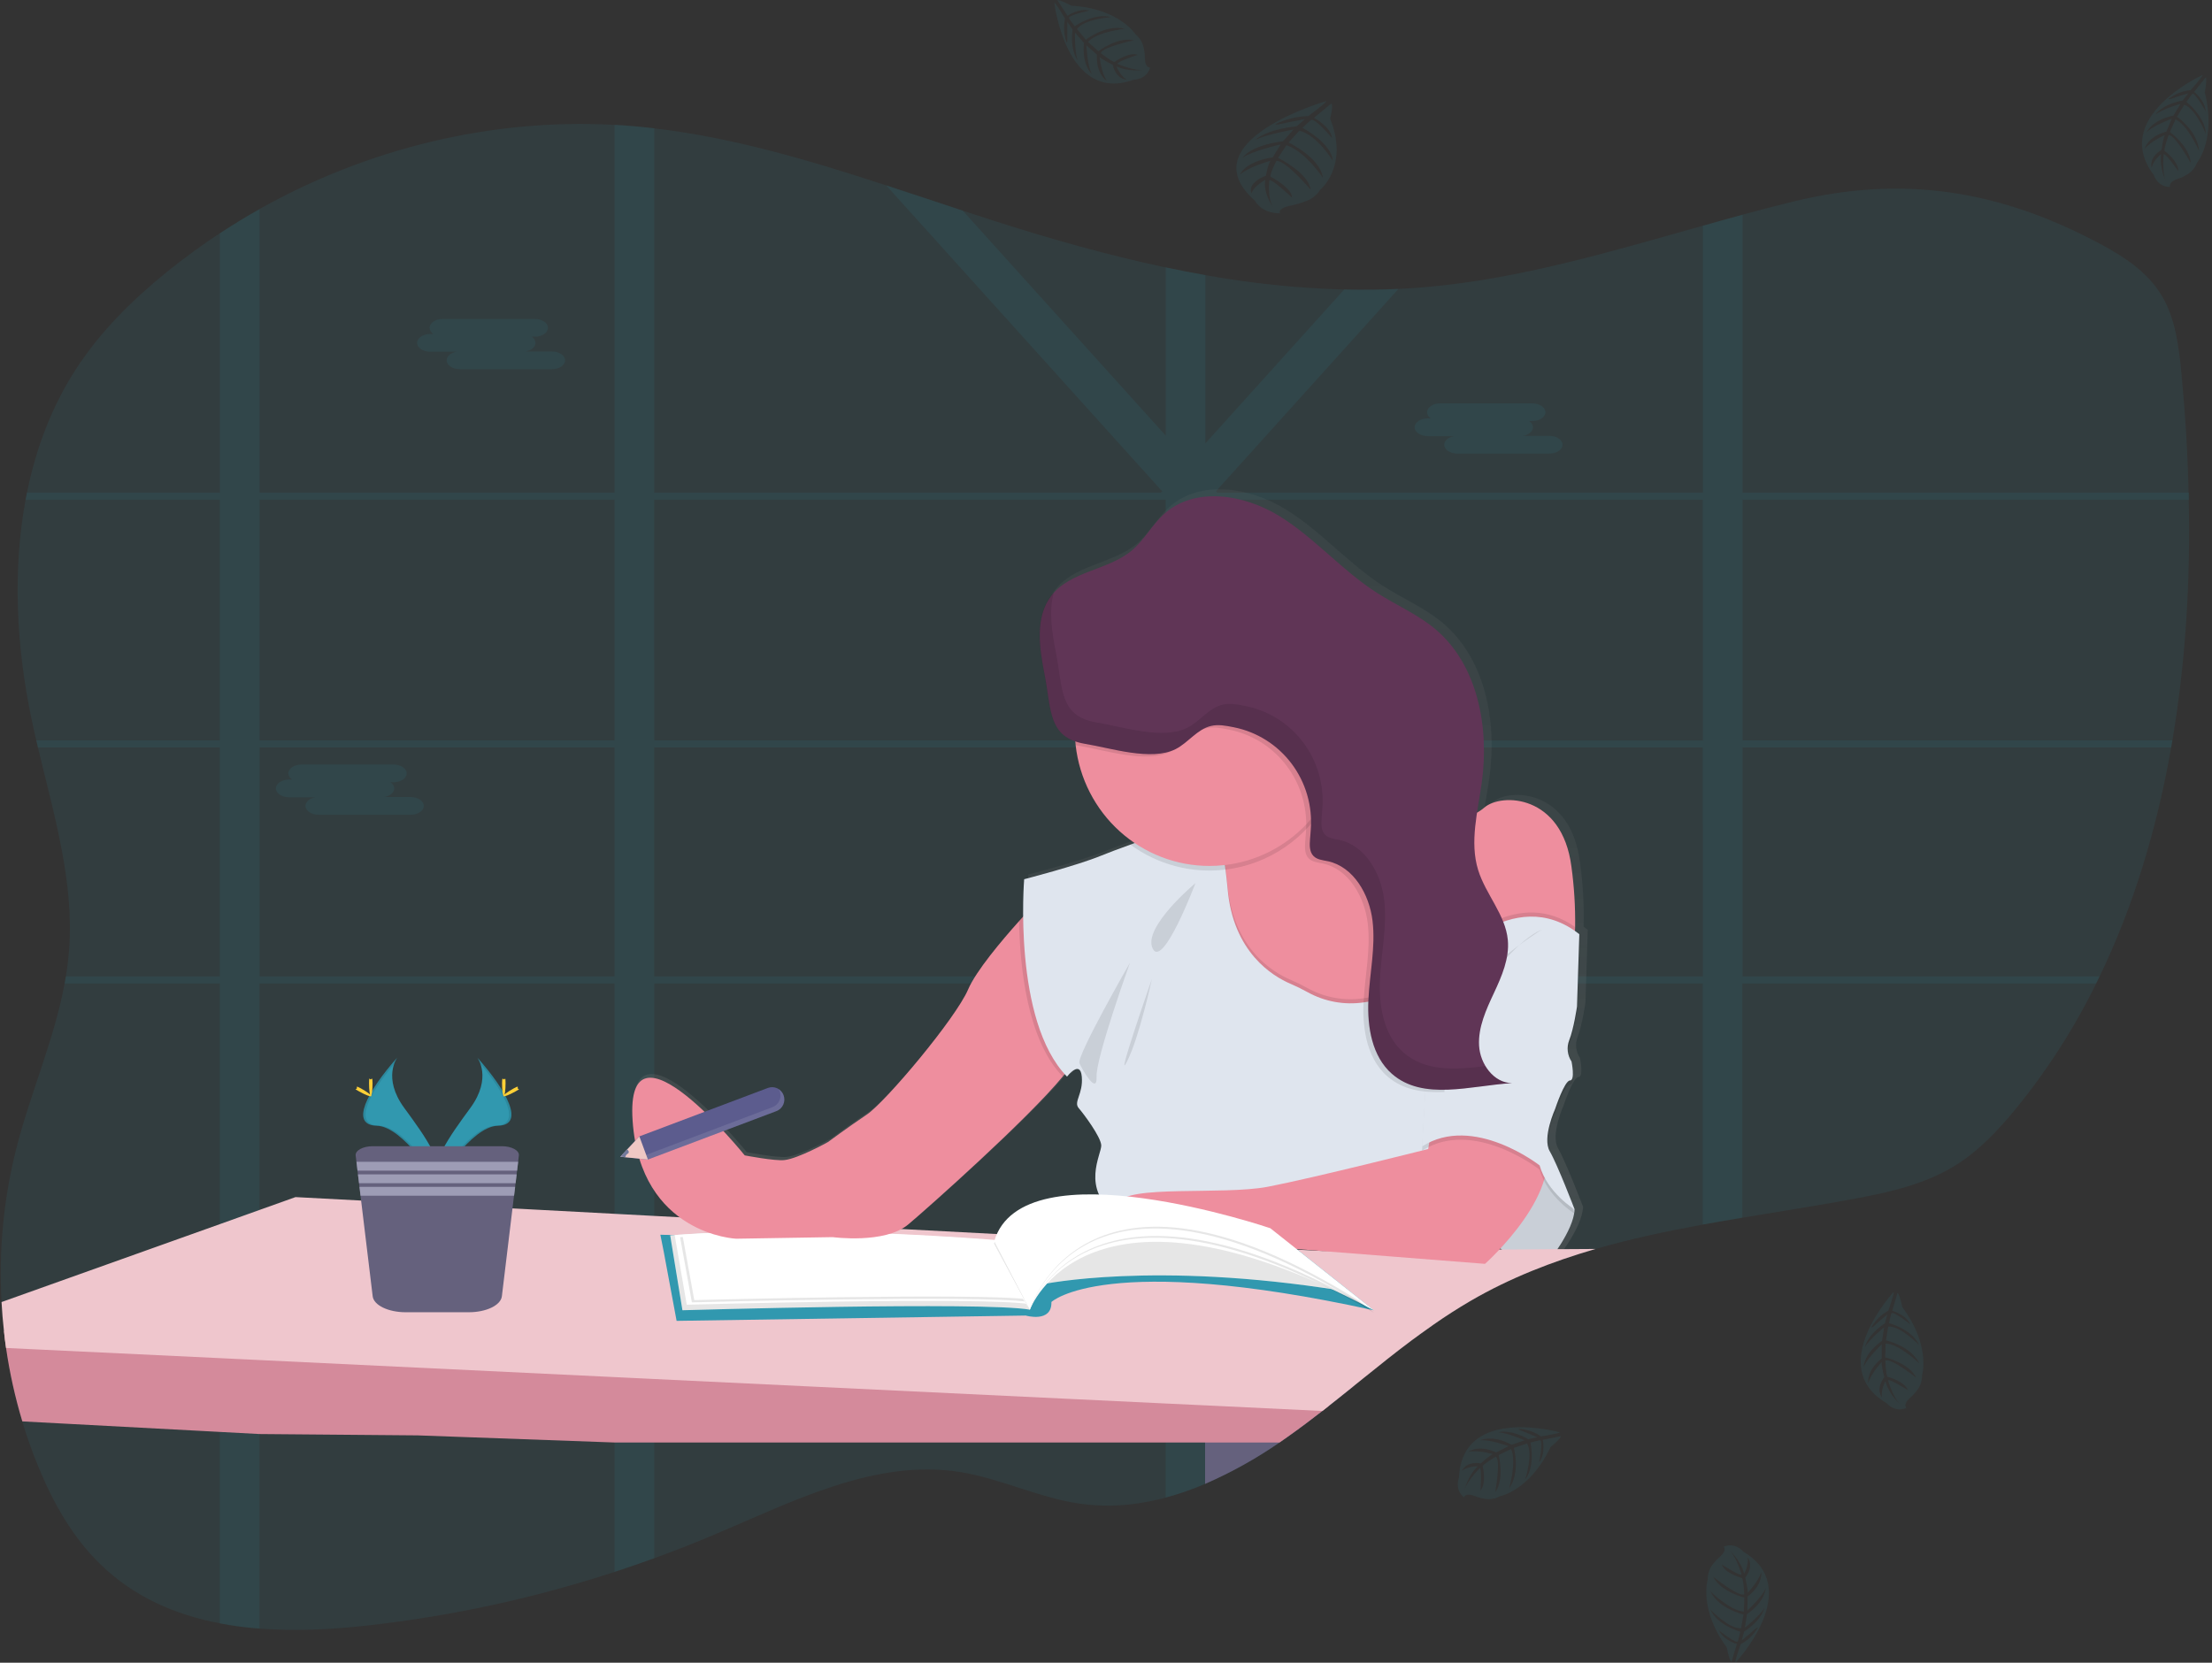 <svg width="532" height="400" viewBox="0 0 532 400" fill="none" xmlns="http://www.w3.org/2000/svg">
<rect x="0" y="0" width="532" height="400" fill="#333333" stroke="none"/>
<g clip-path="url(#clip0)">
<path opacity="0.1" d="M522.475 178.118C522.38 178.685 522.285 179.253 522.18 179.82C518.78 199.146 513.23 217.778 504.978 234.884C504.707 235.452 504.431 236.019 504.151 236.587C498.855 247.373 492.351 257.509 484.768 266.797C480.657 271.808 476.174 276.566 470.845 280.002C463.375 284.815 454.641 286.771 446.058 288.372C437.138 290.039 428.104 291.413 419.089 292.933C415.894 293.46 412.719 294.012 409.563 294.59C400.855 296.181 392.211 298.02 383.773 300.457C373.34 303.498 363.217 307.414 353.691 312.963C352.929 313.402 352.176 313.853 351.43 314.316C350.683 314.772 349.926 315.238 349.199 315.714C348.472 316.191 347.74 316.662 347.018 317.143L345.905 317.903C345.539 318.147 345.178 318.41 344.817 318.653C343.744 319.393 342.686 320.173 341.629 320.923L341.588 320.954C340.892 321.46 340.2 321.967 339.508 322.474C335.602 325.398 331.782 328.458 327.976 331.529L325.575 333.469C324.335 334.463 323.095 335.454 321.855 336.444C321.128 337.026 320.391 337.604 319.659 338.182C319.127 338.602 318.601 339.023 318.059 339.438C315.347 341.551 312.6 343.619 309.797 345.595C309.13 346.066 308.453 346.537 307.792 346.998C302.181 350.877 296.214 354.199 289.973 356.92L289.893 356.955C286.819 358.28 283.655 359.382 280.427 360.254C278.577 360.761 276.727 361.161 274.852 361.475C269.857 362.348 264.758 362.437 259.736 361.739C249.864 360.325 240.614 355.658 230.767 354.097C210.452 350.91 190.723 361.191 171.606 369.263C166.927 371.243 162.195 373.101 157.412 374.837C154.244 375.992 151.06 377.092 147.862 378.136C128.374 384.506 108.294 388.847 87.933 391.092C79.621 392.009 70.952 392.445 62.489 391.786C59.293 391.549 56.113 391.131 52.963 390.535C42.249 388.508 32.247 384.206 24.19 376.347C17.497 369.917 12.774 361.511 9.174 352.739C7.727 349.216 6.452 345.612 5.349 341.926C3.615 336.15 2.313 330.251 1.453 324.278C1.258 322.93 1.082 321.577 0.952 320.224C0.691 317.903 0.497 315.572 0.37 313.231C-0.332 300.79 0.871 288.313 3.935 276.242C7.349 262.87 13.045 250.065 15.552 236.567C15.657 235.999 15.752 235.432 15.848 234.864C16.182 232.837 16.436 230.773 16.61 228.672C17.873 212.164 12.985 196.005 9.124 179.82C8.989 179.253 8.853 178.685 8.723 178.118C8.305 176.324 7.909 174.529 7.535 172.732C3.96 155.615 2.982 137.298 6.156 120.216C6.256 119.649 6.372 119.076 6.487 118.514C8.628 107.934 12.408 97.871 18.199 88.907C24.14 79.705 31.941 72.049 40.259 65.32C44.32 62.043 48.52 58.977 52.858 56.123C55.977 54.076 59.152 52.139 62.384 50.311C88.5 35.617 118.296 28.436 147.756 30.043C149.317 30.124 150.875 30.232 152.429 30.367C154.06 30.509 155.686 30.678 157.307 30.874C176.274 33.088 194.729 38.576 213.074 44.58C219.221 46.607 225.352 48.634 231.484 50.661C234.211 51.559 236.937 52.446 239.661 53.321C253.023 57.582 266.604 61.428 280.312 64.327C283.49 65.002 286.666 65.619 289.838 66.176C300.865 68.173 312.025 69.335 323.223 69.652C327.569 69.76 331.914 69.715 336.259 69.515C338.455 69.414 340.653 69.265 342.852 69.069C365.569 67.103 387.473 60.511 409.468 54.319C412.647 53.422 415.83 52.53 418.994 51.669C423.175 50.534 427.362 49.434 431.563 48.421C457.724 42.072 481.038 45.72 505.359 58.814C510.874 61.788 516.389 65.376 519.798 70.929C523.207 76.483 524.035 83.359 524.666 89.976C525.559 99.391 526.17 108.937 526.366 118.524C526.366 119.092 526.366 119.659 526.401 120.227C526.842 139.639 525.674 159.197 522.475 178.118Z" fill="#3198AF"/>
<path opacity="0.1" d="M348.958 234.884H347.249V235.639V236.587H349.184L348.958 234.884ZM329.581 234.884C329.578 234.898 329.578 234.911 329.581 234.925L329.43 236.333V236.46V236.587H344.271V236.485L345.329 234.884H329.581ZM289.898 234.884V179.82H306.944C306.764 179.668 306.578 179.516 306.388 179.374L306.137 179.182C306.032 179.096 305.926 179.015 305.816 178.939C305.706 178.863 305.445 178.67 305.25 178.538C305.054 178.407 304.934 178.321 304.748 178.214L304.633 178.138H304.608H289.898V175.123L289.502 175.316L289.081 175.554H289.051L288.96 175.61L288.7 175.782C288.609 175.838 288.519 175.893 288.434 175.954C288.173 176.132 287.932 176.324 287.657 176.522L287.406 176.724C287.236 176.856 287.075 176.993 286.905 177.13C286.238 177.682 285.581 178.26 284.899 178.792C284.729 178.929 284.558 179.06 284.398 179.187C284.033 179.457 283.655 179.707 283.265 179.937C283.103 180.039 282.935 180.132 282.763 180.216L282.483 180.347L282.227 180.459C281.625 180.716 281 180.916 280.362 181.057V234.884H254.792C254.792 234.945 254.827 235.001 254.842 235.062C254.983 235.568 255.123 236.075 255.259 236.582H280.367V295.608H280.758L281.204 295.639L282.016 295.699L283.33 295.831L283.922 295.902L284.573 295.983H284.669C285.045 296.034 285.426 296.095 285.812 296.155L286.057 296.196L286.609 296.287L287.401 296.429L289.301 296.328L289.562 296.383C289.667 296.383 289.772 296.424 289.883 296.449V236.587H329.395V236.46V236.333L329.546 234.925C329.543 234.911 329.543 234.898 329.546 234.884H289.898ZM348.958 234.884H347.249V235.639V236.587H349.184L348.958 234.884ZM328.513 234.884L328.342 236.587H344.852L345.975 234.884H328.513ZM289.908 234.884V179.82H306.954C306.774 179.668 306.588 179.516 306.398 179.374L306.147 179.182C306.042 179.096 305.936 179.015 305.826 178.939C305.716 178.863 305.455 178.67 305.26 178.538C305.064 178.407 304.944 178.321 304.758 178.214L304.643 178.138H304.608H289.898V175.123L289.502 175.316L289.081 175.554H289.051L288.96 175.61L288.7 175.782C288.609 175.838 288.519 175.893 288.434 175.954C288.173 176.132 287.932 176.324 287.657 176.522L287.406 176.724C287.236 176.856 287.075 176.993 286.905 177.13C286.238 177.682 285.581 178.26 284.899 178.792C284.729 178.929 284.558 179.06 284.398 179.187C284.033 179.457 283.655 179.707 283.265 179.937C283.103 180.039 282.935 180.132 282.763 180.216L282.483 180.347L282.227 180.459C281.625 180.716 281 180.916 280.362 181.057V234.884H254.792C254.792 234.945 254.827 235.001 254.842 235.062C254.983 235.568 255.128 236.075 255.264 236.582H280.367V295.603L280.758 295.628L281.204 295.659L282.016 295.72L283.33 295.851L283.922 295.922L284.573 296.003H284.669C285.045 296.054 285.426 296.115 285.812 296.176L286.057 296.216L286.609 296.307L287.401 296.449L289.301 296.348L289.562 296.404C289.667 296.404 289.772 296.444 289.883 296.47V236.587H328.342L328.523 234.884H289.908ZM419.089 120.216H526.496C526.496 119.649 526.496 119.081 526.461 118.514H419.089V51.659C415.901 52.52 412.717 53.412 409.563 54.309V118.514H292.746L292.45 118.19L292.896 117.683L336.344 69.49C331.999 69.693 327.654 69.738 323.309 69.627L289.898 106.667V66.166C286.709 65.609 283.534 64.992 280.372 64.316V104.802L231.524 50.651C225.392 48.624 219.261 46.561 213.114 44.57L279.51 118.19L279.214 118.514H157.347V30.854C155.723 30.668 154.097 30.499 152.469 30.347C150.915 30.208 149.357 30.1 147.796 30.023V118.514H62.424V50.311C59.185 52.135 56.01 54.072 52.898 56.123V118.514H6.467C6.352 119.076 6.236 119.649 6.136 120.216H52.858V178.118H8.723C8.853 178.685 8.989 179.253 9.124 179.82H52.878V234.884H15.832C15.737 235.452 15.642 236.019 15.537 236.587H52.878V390.55C56.028 391.146 59.208 391.564 62.404 391.801V236.587H147.796V378.151C150.998 377.1 154.182 376.001 157.347 374.852V236.587H280.352V360.274C283.58 359.402 286.743 358.3 289.818 356.975L289.898 356.94V236.587H409.533V294.59C412.705 294.012 415.88 293.46 419.059 292.933V236.587H504.126C504.406 236.019 504.682 235.452 504.953 234.884H419.089V179.82H522.185C522.29 179.253 522.385 178.685 522.48 178.118H419.089V120.216ZM62.429 120.216H147.796V178.118H62.424L62.429 120.216ZM62.429 234.884V179.82H147.796V234.884H62.429ZM157.352 120.216H280.352V178.118H157.347L157.352 120.216ZM157.352 234.884V179.82H280.352V234.884H157.352ZM409.538 234.884H289.898V179.82H409.533L409.538 234.884ZM409.538 178.133H289.898V121.767L291.577 120.216H409.533L409.538 178.133ZM329.586 234.884C329.583 234.898 329.583 234.911 329.586 234.925L329.435 236.333V236.46V236.587H344.276V236.485L345.334 234.884H329.586ZM348.964 234.884H347.254V235.639V236.587H349.189L348.964 234.884ZM289.903 234.884V179.82H306.949C306.769 179.668 306.583 179.516 306.393 179.374L306.142 179.182C306.037 179.096 305.931 179.015 305.821 178.939C305.711 178.863 305.45 178.67 305.255 178.538C305.059 178.407 304.939 178.321 304.753 178.214L304.638 178.138H304.613H289.898V175.123L289.502 175.316L289.081 175.554H289.051L288.96 175.61L288.7 175.782C288.609 175.838 288.519 175.893 288.434 175.954C288.173 176.132 287.932 176.324 287.657 176.522L287.406 176.724C287.236 176.856 287.075 176.993 286.905 177.13C286.238 177.682 285.581 178.26 284.899 178.792C284.729 178.929 284.558 179.06 284.398 179.187C284.033 179.457 283.655 179.707 283.265 179.937C283.103 180.039 282.935 180.132 282.763 180.216L282.483 180.347L282.227 180.459C281.625 180.716 281 180.916 280.362 181.057V234.884H254.792C254.792 234.945 254.827 235.001 254.842 235.062C254.983 235.568 255.123 236.075 255.259 236.582H280.367V295.608H280.758L281.204 295.639L282.016 295.699L283.33 295.831L283.922 295.902L284.573 295.983H284.669C285.045 296.034 285.426 296.095 285.812 296.155L286.057 296.196L286.609 296.287L287.401 296.429L289.301 296.328L289.562 296.383C289.667 296.383 289.772 296.424 289.883 296.449V236.587H329.395V236.46V236.333L329.546 234.925C329.543 234.911 329.543 234.898 329.546 234.884H289.903Z" fill="#3198AF"/>
<path opacity="0.1" d="M103.471 80.349H104.233C103.972 80.196 103.753 79.981 103.594 79.722C103.436 79.463 103.344 79.168 103.325 78.864C103.325 77.688 104.749 76.731 106.489 76.731H128.624C130.364 76.731 131.788 77.688 131.788 78.864C131.788 80.034 130.364 80.997 128.624 80.997H127.887C128.147 81.151 128.365 81.366 128.522 81.625C128.68 81.884 128.771 82.178 128.79 82.482C128.79 83.495 127.757 84.326 126.373 84.554H132.745C134.48 84.554 135.904 85.512 135.904 86.688C135.904 87.863 134.48 88.816 132.745 88.816H110.585C108.85 88.816 107.426 87.858 107.426 86.688C107.426 85.674 108.459 84.843 109.843 84.615H103.471C101.736 84.615 100.312 83.657 100.312 82.482C100.312 81.306 101.726 80.349 103.471 80.349Z" fill="#3198AF"/>
<path opacity="0.1" d="M343.383 100.652H344.125C343.864 100.499 343.645 100.283 343.486 100.023C343.328 99.763 343.236 99.467 343.218 99.163C343.218 97.992 344.642 97.034 346.382 97.034H368.517C370.257 97.034 371.68 97.992 371.68 99.163C371.68 100.338 370.257 101.296 368.517 101.296H367.78C368.04 101.45 368.258 101.667 368.415 101.927C368.573 102.187 368.664 102.482 368.682 102.786C368.682 103.799 367.649 104.625 366.266 104.853H372.638C374.373 104.853 375.797 105.816 375.797 106.986C375.797 108.157 374.373 109.12 372.638 109.12H350.508C348.773 109.12 347.349 108.162 347.349 106.986C347.349 105.973 348.382 105.142 349.766 104.919H343.383C341.649 104.919 340.225 103.956 340.225 102.786C340.225 101.615 341.659 100.652 343.383 100.652Z" fill="#3198AF"/>
<path opacity="0.1" d="M69.513 187.538H70.255C69.996 187.383 69.777 187.167 69.62 186.907C69.462 186.647 69.371 186.352 69.353 186.048C69.353 184.877 70.772 183.915 72.512 183.915H94.647C96.387 183.915 97.81 184.877 97.81 186.048C97.81 187.223 96.387 188.181 94.647 188.181H93.91C94.17 188.335 94.388 188.552 94.545 188.812C94.703 189.072 94.794 189.367 94.812 189.671C94.812 190.684 93.779 191.51 92.396 191.738H98.768C100.508 191.738 101.927 192.696 101.927 193.871C101.927 195.047 100.508 196.005 98.768 196.005H76.628C74.893 196.005 73.469 195.042 73.469 193.871C73.469 192.858 74.507 192.027 75.886 191.799H69.513C67.779 191.799 66.355 190.841 66.355 189.671C66.355 188.5 67.779 187.538 69.513 187.538Z" fill="#3198AF"/>
<path d="M325.515 333.49C324.275 334.483 323.035 335.474 321.795 336.464C321.068 337.047 320.331 337.624 319.599 338.202C319.067 338.623 318.541 339.043 317.999 339.459C315.287 341.572 312.539 343.639 309.737 345.615C309.07 346.086 308.393 346.558 307.731 347.019C302.121 350.897 296.154 354.219 289.913 356.94L289.833 356.975V333.49H325.515Z" fill="#65617D"/>
<path d="M381.307 241.188L381.868 223.681C381.532 223.417 381.191 223.174 380.865 222.931C381.004 217.711 380.709 212.489 379.983 207.319C377.717 189.813 363.002 189.433 358.85 193.045C358.3 193.525 357.7 193.943 357.061 194.292C357.437 191.794 357.903 189.291 358.239 186.818C360.054 173.481 357.236 158.478 346.998 149.859C342.712 146.256 337.472 144.042 332.764 141.027C324.332 135.651 317.668 127.711 309.14 122.476C300.612 117.242 288.634 115.281 281.194 122.01C278.311 124.615 276.451 128.227 273.493 130.741C267.978 135.423 259.38 135.732 254.567 140.961C254.326 141.224 254.096 141.493 253.875 141.777C249.864 146.976 250.962 154.348 252.24 160.799C253.78 168.561 253.143 174.784 259.731 177.013C259.756 177.322 259.776 177.631 259.811 177.935C260.347 182.697 261.906 187.284 264.38 191.373C266.853 195.462 270.181 198.956 274.13 201.609L273.062 201.994C270.214 203.007 267.652 203.99 266.013 204.664C259.997 207.142 247.332 210.37 247.332 210.37C247.332 210.37 247.031 214.018 247.086 219.399C242.865 224.036 235.821 232.183 233.75 237.012C230.742 244.056 213.746 264.228 209.218 267.273C204.691 270.318 199.783 273.931 199.783 273.931C199.783 273.931 192.613 277.929 189.219 278.309C186.868 278.573 179.593 277.164 179.593 277.164C179.593 277.164 150.539 241.188 152.424 268.793C154.309 296.399 177.517 297.336 177.517 297.336L200.916 296.956C200.916 296.956 213.56 298.669 219.221 293.916C224.054 289.862 249.102 267.623 257.149 257.534C257.334 257.742 257.52 257.944 257.715 258.142C257.715 258.142 260.919 253.957 261.3 258.142C261.681 262.327 259.219 264.223 260.543 265.743C261.867 267.263 265.827 272.593 266.013 274.686C266.198 276.779 260.734 285.327 269.974 291.813C270.119 291.914 270.275 292.01 270.445 292.107C272.094 295.902 277.339 299.616 277.339 299.616L305.641 299.236L359.041 303.421C359.041 303.421 360.63 302.008 362.781 299.697C365.654 302.362 369.64 304.648 374.132 303.244C374.132 303.244 380.549 295.446 380.74 290.308C380.74 290.308 376.589 279.459 374.724 276.226C372.859 272.994 376.047 265.95 376.047 265.95C376.047 265.95 378.308 259.1 379.632 259.1C380.956 259.1 380.008 254.539 380.008 254.539C379.508 253.794 379.195 252.936 379.096 252.041C378.997 251.146 379.116 250.24 379.441 249.401C380.549 246.518 381.307 241.188 381.307 241.188Z" fill="url(#paint0_linear)"/>
<path d="M349.294 237.246L347.289 239.617L339.187 249.153L328.603 249.802L311.662 250.856C311.662 250.856 288.82 223.038 293.112 216.982C294.671 214.798 294.926 211.915 294.616 209.194C294.576 208.819 294.52 208.444 294.455 208.074C293.942 205.195 293.044 202.4 291.788 199.764L292.349 199.506L292.71 199.339L312.685 190.127L317.628 187.847C317.874 189.224 318.331 190.554 318.982 191.789C319.077 191.981 319.182 192.174 319.293 192.356C326.106 203.757 347.956 196.547 347.956 196.547L349.294 237.246Z" fill="#EE8E9E"/>
<path d="M378.83 223.012C378.679 229.914 377.566 232.893 377.566 232.893L349.294 237.246L348.236 229.827L344.05 200.535L347.981 196.562C349.551 196.904 351.178 196.878 352.737 196.484C354.295 196.09 355.744 195.341 356.97 194.292C361.086 190.694 375.691 191.074 377.937 208.48C378.597 213.294 378.895 218.152 378.83 223.012Z" fill="#EE8E9E"/>
<path d="M372.137 303.847C372.137 303.847 378.499 296.09 378.689 290.982L372.322 280.194L366.707 274.114L356.218 294.574C356.218 294.574 363.147 306.685 372.137 303.847Z" fill="#DFE5EE"/>
<path opacity="0.1" d="M372.137 303.847C372.137 303.847 378.499 296.09 378.689 290.982L372.322 280.194L366.707 274.114L356.218 294.574C356.218 294.574 363.147 306.685 372.137 303.847Z" fill="black"/>
<path d="M319.599 338.202C319.067 338.623 318.541 339.043 317.999 339.459C315.287 341.572 312.539 343.639 309.737 345.615C309.07 346.086 308.393 346.558 307.731 347.019H280.352H157.347H147.796L100.478 345.306L62.424 344.982L52.898 344.475L5.369 341.941C3.628 336.161 2.319 330.256 1.453 324.278C1.258 322.93 1.082 321.577 0.952 320.224L52.878 323.132L62.404 323.675L147.776 328.488L157.327 329.026L280.332 335.967L289.798 336.505H289.878L319.599 338.202Z" fill="#D48A9B"/>
<path d="M383.743 300.457C373.31 303.498 363.187 307.414 353.661 312.963C352.904 313.404 352.157 313.855 351.4 314.316C350.643 314.777 349.896 315.238 349.169 315.714C348.442 316.191 347.71 316.662 346.988 317.143L345.875 317.903L344.787 318.653C343.714 319.398 342.656 320.173 341.598 320.923L341.558 320.954C340.862 321.46 340.17 321.967 339.478 322.474C335.572 325.397 331.752 328.458 327.946 331.529C327.144 332.177 326.34 332.824 325.535 333.469L321.825 336.444C321.098 337.026 320.361 337.604 319.629 338.182C319.097 338.602 318.571 339.023 318.029 339.438L289.953 338.085H289.873L280.407 337.64L157.347 331.747L147.796 331.285L62.424 327.186L52.898 326.725L1.453 324.278C1.258 322.93 1.082 321.577 0.952 320.224C0.691 317.903 0.497 315.572 0.37 313.231L52.893 294.483L62.419 291.073L71.073 287.982L86.841 288.813L123.285 290.703L147.811 292.005L157.362 292.512L163.464 292.836L164.923 292.918L216.273 295.628L216.814 295.664L239.726 296.87H239.987H240.138L242.429 296.986L250.24 297.402L260.007 297.909L263.225 298.081L263.832 298.116L268.384 298.354L269.683 298.42L274.03 298.653L275.759 298.75H275.815H276.176L280.242 298.968L286.539 299.302H286.569L288.524 299.403H288.735L289.903 299.469L292.771 299.621L295.277 299.753H295.303L298.115 299.9H298.16L300.291 300.016L301.926 300.103L307.726 300.412L308.769 300.467H309.13L309.632 300.498L311.331 300.589L312.093 300.63L318.009 300.939H318.551L327.285 300.863H327.345L360.55 300.589H361.187H361.859H363.834L374.523 300.503H376.117L383.743 300.457Z" fill="#EFC6CD"/>
<path d="M159.639 301.152L162.727 317.756L246.695 316.479C246.695 316.479 253.012 318.324 252.872 313.216C252.872 313.216 265.652 301.01 330.383 315.203L305.53 295.476L237.596 299.165L158.821 297.037L159.639 301.152Z" fill="#3198AF"/>
<path d="M161.183 297.179L164.131 315.202C164.131 315.202 236.327 313.074 247.678 315.061L239.1 298.598C239.1 298.598 195.446 294.483 161.183 297.179Z" fill="white"/>
<path opacity="0.1" d="M161.183 297.179L164.131 315.202C164.131 315.202 236.327 313.074 247.678 315.061L239.1 298.598C239.1 298.598 195.446 294.483 161.183 297.179Z" fill="black"/>
<path d="M162.261 297.113L165.169 313.875C165.169 313.875 236.448 311.899 247.678 313.743L239.22 298.436C239.22 298.436 196.093 294.605 162.261 297.113Z" fill="white"/>
<path opacity="0.1" d="M163.569 297.63L166.402 313.307C166.402 313.307 236.117 311.458 247.121 313.186L238.849 298.861C238.849 298.861 196.664 295.264 163.569 297.63Z" fill="black"/>
<path d="M164.131 297.057L166.978 312.765C166.978 312.765 236.693 310.916 247.698 312.644L239.405 298.304C239.405 298.304 197.226 294.711 164.131 297.057Z" fill="white"/>
<path d="M114.807 254.428C114.807 254.428 118.456 259.247 113.127 266.528C107.797 273.81 103.395 279.951 105.175 284.491C105.175 284.491 113.197 270.972 119.765 270.81C126.333 270.648 122.011 262.556 114.807 254.428Z" fill="#3198AF"/>
<path opacity="0.1" d="M114.807 254.428C115.127 254.895 115.379 255.407 115.554 255.948C121.941 263.549 125.345 270.643 119.204 270.795C113.483 270.957 106.624 281.294 104.98 283.908C105.037 284.104 105.102 284.302 105.175 284.501C105.175 284.501 113.197 270.982 119.765 270.82C126.333 270.658 122.011 262.556 114.807 254.428Z" fill="black"/>
<path d="M121.59 260.574C121.59 262.267 121.4 263.645 121.169 263.645C120.938 263.645 120.748 262.267 120.748 260.574C120.748 258.882 120.983 259.672 121.214 259.672C121.445 259.672 121.59 258.877 121.59 260.574Z" fill="#FFD037"/>
<path d="M123.916 262.596C122.442 263.412 121.159 263.903 121.049 263.696C120.938 263.488 122.051 262.682 123.515 261.851C124.979 261.02 124.408 261.628 124.518 261.851C124.628 262.074 125.39 261.785 123.916 262.596Z" fill="#FFD037"/>
<path d="M95.539 254.428C95.539 254.428 91.889 259.247 97.224 266.528C102.558 273.81 106.95 279.951 105.175 284.491C105.175 284.491 97.129 270.972 90.581 270.81C84.033 270.648 88.335 262.556 95.539 254.428Z" fill="#3198AF"/>
<path opacity="0.1" d="M95.539 254.428C95.221 254.897 94.97 255.409 94.792 255.948C88.405 263.549 85.001 270.643 91.142 270.795C96.863 270.957 103.726 281.294 105.371 283.908C105.317 284.104 105.252 284.302 105.175 284.501C105.175 284.501 97.129 270.982 90.581 270.82C84.033 270.658 88.335 262.556 95.539 254.428Z" fill="black"/>
<path d="M88.756 260.574C88.756 262.267 88.946 263.645 89.177 263.645C89.407 263.645 89.598 262.267 89.598 260.574C89.598 258.882 89.362 259.672 89.132 259.672C88.901 259.672 88.756 258.877 88.756 260.574Z" fill="#FFD037"/>
<path d="M86.43 262.596C87.903 263.412 89.192 263.903 89.302 263.696C89.413 263.488 88.3 262.682 86.836 261.851C85.372 261.02 85.943 261.628 85.833 261.851C85.723 262.074 84.956 261.785 86.43 262.596Z" fill="#FFD037"/>
<path d="M124.789 277.99L124.608 279.51L124.353 281.633L124.247 282.52L123.992 284.648L123.881 285.535L123.621 287.663L120.703 311.843C120.442 314.002 116.952 315.684 112.741 315.684H97.59C93.378 315.684 89.894 314.002 89.633 311.843L86.71 287.663L86.454 285.535L86.349 284.648L86.088 282.52L85.983 281.633L85.728 279.51L85.542 277.99C85.397 276.769 87.282 275.74 89.668 275.74H120.683C123.064 275.74 124.954 276.769 124.789 277.99Z" fill="#65617D"/>
<path d="M124.623 279.495L124.368 281.623H85.983L85.728 279.495H124.623Z" fill="#9D9CB5"/>
<path d="M124.262 282.51L124.007 284.638H86.349L86.088 282.51H124.262Z" fill="#9D9CB5"/>
<path d="M123.896 285.525L123.641 287.648H86.71L86.454 285.525H123.896Z" fill="#9D9CB5"/>
<path d="M171.06 276.034C171.06 276.034 161.323 266.574 161.699 278.872C162.075 291.169 171.06 276.034 171.06 276.034Z" fill="#EE8E9E"/>
<path d="M258.492 254.463C258.277 255.416 257.229 256.997 255.595 258.978C247.152 269.254 223.131 290.612 218.423 294.574C212.808 299.307 200.264 297.615 200.264 297.615L177.051 297.995C177.051 297.995 154.023 297.047 152.148 269.619C150.273 242.191 179.107 277.944 179.107 277.944C179.107 277.944 186.326 279.343 188.658 279.079C192.027 278.704 199.141 274.732 199.141 274.732C199.141 274.732 204.009 271.134 208.501 268.109C212.994 265.084 229.845 245.024 232.843 238.021C234.743 233.577 240.865 226.311 245.091 221.598C247.518 218.888 249.318 217.038 249.318 217.038C249.318 217.038 259.801 248.596 258.492 254.463Z" fill="#EE8E9E"/>
<path opacity="0.1" d="M258.493 254.463C258.277 255.416 257.229 256.997 255.595 258.978C247.071 250.207 245.292 232.705 245.091 221.578C247.518 218.867 249.318 217.018 249.318 217.018C249.318 217.018 259.801 248.596 258.493 254.463Z" fill="black"/>
<path opacity="0.1" d="M347.284 239.617L339.187 249.153L328.603 249.802L311.662 250.856C311.662 250.856 288.82 223.037 293.112 216.982C294.671 214.798 294.926 211.915 294.616 209.194C294.576 208.819 294.52 208.444 294.455 208.074C293.942 205.195 293.044 202.4 291.788 199.764L292.349 199.506L292.71 199.339C293.602 201.849 294.217 204.45 294.545 207.096C294.601 207.456 294.651 207.831 294.701 208.216C294.876 209.584 295.037 211.104 295.202 212.777C296.506 228.089 306.037 233.851 310.338 235.685C311.722 236.274 313.074 236.936 314.389 237.666C318.528 239.973 323.301 240.845 327.976 240.149C338.595 238.74 347.254 230.942 347.254 230.942L347.299 238.619L347.284 239.617Z" fill="black"/>
<path d="M347.61 299.12C347.61 299.12 277.965 298.927 268.785 292.497C259.605 286.067 265.045 277.549 264.855 275.467C264.664 273.384 260.739 268.089 259.43 266.569C258.121 265.049 260.553 263.164 260.177 259.004C259.801 254.844 256.622 259.004 256.622 259.004C243.512 245.566 246.319 211.51 246.319 211.51C246.319 211.51 258.853 208.297 264.87 205.83C266.499 205.161 269.036 204.208 271.889 203.18L272.947 202.795C280.302 200.134 289.046 197.13 289.046 197.13C289.046 197.13 290.725 195.929 292.415 199.521C293.187 201.173 293.964 203.833 294.586 208.085C294.641 208.444 294.691 208.819 294.741 209.204C294.917 210.573 295.077 212.093 295.242 213.765C296.546 229.077 306.077 234.839 310.379 236.673C311.762 237.263 313.114 237.924 314.43 238.654C318.568 240.961 323.341 241.833 328.017 241.137C338.635 239.728 347.294 231.93 347.294 231.93L347.339 239.607L347.47 262.672L347.61 299.12Z" fill="#DFE5EE"/>
<path d="M344.612 269.224L343.489 276.414C343.489 276.414 315.778 283.412 304.924 285.494C294.069 287.577 270.661 284.927 268.976 289.467C267.291 294.007 276.09 300.255 276.09 300.255L304.167 299.875L357.151 304.04C357.151 304.04 377.371 286.062 370.818 273.571C364.265 261.081 344.612 269.224 344.612 269.224Z" fill="#EE8E9E"/>
<path opacity="0.1" d="M287.511 212.457C287.511 212.457 274.777 223.053 277.213 228.165C279.65 233.278 287.511 212.457 287.511 212.457Z" fill="black"/>
<path opacity="0.1" d="M271.784 231.565C271.784 231.565 258.863 254.083 259.615 255.786C260.368 257.489 263.922 263.544 263.732 259.004C263.541 254.463 271.784 231.565 271.784 231.565Z" fill="black"/>
<path opacity="0.1" d="M277.028 235.543C277.028 235.543 274.02 249.543 271.036 255.411C268.053 261.279 277.028 235.543 277.028 235.543Z" fill="black"/>
<path opacity="0.1" d="M319.318 192.372C316.842 196.96 313.315 200.882 309.033 203.81C304.75 206.739 299.836 208.588 294.701 209.204H294.641C286.563 210.163 278.425 208.01 271.849 203.175C279.369 200.428 289.005 197.124 289.005 197.124C289.005 197.124 290.685 195.924 292.375 199.516L317.653 187.862C317.937 189.453 318.501 190.981 319.318 192.372Z" fill="black"/>
<path d="M323.269 175.559C323.278 181.257 321.809 186.859 319.007 191.804C317.669 194.162 316.047 196.344 314.179 198.3C308.967 203.784 302.022 207.255 294.546 208.11H294.48C293.285 208.248 292.083 208.318 290.881 208.318C282.923 208.318 275.243 205.357 269.307 200C263.371 194.643 259.595 187.265 258.698 179.273C258.559 178.047 258.49 176.814 258.492 175.579C258.492 166.898 261.905 158.572 267.979 152.433C274.053 146.295 282.291 142.846 290.881 142.846C299.47 142.846 307.708 146.295 313.782 152.433C319.856 158.572 323.269 166.898 323.269 175.579V175.559Z" fill="#EE8E9E"/>
<path opacity="0.1" d="M344.241 237.499L347.249 232.939C347.249 232.939 363.724 213.071 379.837 225.748L379.276 243.159C379.276 243.159 378.524 248.454 377.401 251.266C377.078 252.101 376.961 253.002 377.059 253.892C377.156 254.783 377.467 255.636 377.962 256.379C377.962 256.379 378.9 260.939 377.591 260.939C376.283 260.939 374.032 267.749 374.032 267.749C374.032 267.749 370.848 274.752 372.723 277.97C374.598 281.187 378.714 291.97 378.714 291.97C378.714 291.97 372.162 287.997 370.287 281.375C370.287 281.375 354.373 268.884 342.015 276.814L344.241 237.499Z" fill="black"/>
<path opacity="0.1" d="M378.83 223.012C378.679 229.913 377.566 232.893 377.566 232.893L349.294 237.246L348.237 229.827C351.937 225.926 365.393 213.521 378.83 223.012Z" fill="black"/>
<path d="M344.241 236.486L347.249 231.925C347.249 231.925 363.724 212.057 379.837 224.735L379.276 242.145C379.276 242.145 378.524 247.441 377.401 250.253C377.078 251.087 376.961 251.989 377.059 252.879C377.156 253.77 377.467 254.623 377.962 255.365C377.962 255.365 378.9 259.926 377.591 259.926C376.283 259.926 374.032 266.736 374.032 266.736C374.032 266.736 370.848 273.739 372.723 276.956C374.598 280.174 378.714 290.957 378.714 290.957C378.714 290.957 372.162 286.984 370.287 280.361C370.287 280.361 354.373 267.871 342.015 275.801L344.241 236.486Z" fill="#DFE5EE"/>
<path opacity="0.1" d="M370.823 223.62C370.823 223.62 343.679 240.463 344.988 255.234C344.988 255.234 360.154 228.16 370.823 223.62Z" fill="black"/>
<path opacity="0.1" d="M347.279 239.622L347.409 262.687C342.275 262.92 337.437 262.247 333.612 258.887C330.95 256.546 329.4 253.313 328.598 249.817C328.001 247 327.782 244.115 327.946 241.238C327.944 241.21 327.944 241.181 327.946 241.152C328.262 234.783 329.711 228.414 328.949 222.085C328.187 215.756 324.392 209.078 318.195 207.745C316.972 207.477 315.598 207.38 314.725 206.473C313.763 205.46 313.808 203.884 313.913 202.48L314.094 200.114C314.139 199.506 314.159 198.903 314.159 198.3C314.155 192.92 312.304 187.709 308.92 183.556C305.537 179.402 300.832 176.565 295.608 175.529L295.408 175.493C293.663 175.138 291.848 174.789 290.103 175.194C286.784 175.969 284.639 179.223 281.58 180.768C275.714 183.727 265.933 180.489 259.791 179.471C259.39 179.405 259.009 179.329 258.643 179.243C258.503 178.017 258.435 176.783 258.437 175.549C258.44 170.535 259.581 165.589 261.775 161.092C263.968 156.595 267.154 152.667 271.087 149.612C275.02 146.556 279.595 144.455 284.459 143.469C289.323 142.484 294.345 142.64 299.14 143.928C303.934 145.215 308.372 147.598 312.111 150.893C315.85 154.188 318.79 158.307 320.705 162.932C322.619 167.557 323.457 172.565 323.153 177.569C322.849 182.573 321.412 187.44 318.952 191.794C319.047 191.986 319.152 192.179 319.263 192.361C326.076 203.762 347.926 196.552 347.926 196.552L349.239 237.235L347.279 239.622Z" fill="black"/>
<path d="M282.758 180.205C285.797 178.655 287.943 175.402 291.282 174.632C293.021 174.226 294.836 174.576 296.591 174.926L296.792 174.966C302.314 176.07 307.244 179.184 310.647 183.716C314.05 188.248 315.69 193.884 315.257 199.557L315.076 201.923C314.966 203.321 314.921 204.907 315.894 205.911C316.761 206.818 318.135 206.924 319.358 207.178C325.555 208.515 329.35 215.158 330.112 221.522C330.874 227.887 329.4 234.276 329.11 240.671C328.819 247.066 329.982 254.124 334.765 258.325C342.285 264.912 353.716 261.162 363.669 260.559C359.267 260.559 355.968 255.968 355.727 251.53C355.486 247.091 357.442 242.865 359.312 238.862C361.182 234.859 363.057 230.552 362.641 226.123C362.069 220.043 357.326 215.173 355.511 209.321C353.396 202.511 355.436 195.199 356.394 188.12C358.194 174.865 355.391 159.942 345.238 151.374C340.987 147.791 335.788 145.587 331.115 142.588C322.742 137.221 316.139 129.352 307.676 124.133C299.213 118.914 287.331 116.979 279.946 123.667C277.088 126.256 275.243 129.849 272.305 132.347C266.564 137.237 257.44 137.328 252.837 143.327C248.876 148.491 249.949 155.823 251.218 162.233C252.907 170.781 251.955 177.434 260.994 178.954C267.111 179.932 276.887 183.17 282.758 180.205Z" fill="#603556"/>
<path opacity="0.1" d="M357.241 256.475C349.996 257.372 342.817 257.833 337.543 253.212C332.76 249.011 331.581 241.958 331.887 235.558C332.193 229.158 333.657 222.764 332.89 216.405C332.123 210.045 328.332 203.402 322.136 202.065C320.912 201.801 319.544 201.705 318.671 200.798C317.704 199.785 317.744 198.204 317.854 196.805L318.034 194.439C318.468 188.767 316.827 183.131 313.424 178.6C310.021 174.069 305.091 170.957 299.569 169.853L299.369 169.813C297.614 169.463 295.799 169.114 294.059 169.519C290.74 170.294 288.594 173.573 285.536 175.093C279.665 178.057 269.894 174.819 263.742 173.801C254.717 172.306 255.66 165.643 253.965 157.079C253.018 152.296 252.18 146.996 253.464 142.466C253.223 142.724 252.993 142.973 252.772 143.282C248.811 148.445 249.884 155.777 251.153 162.187C252.842 170.735 251.89 177.388 260.929 178.908C267.076 179.922 276.852 183.165 282.723 180.2C285.762 178.65 287.908 175.397 291.247 174.627C292.986 174.221 294.801 174.571 296.556 174.92L296.757 174.961C302.279 176.065 307.209 179.178 310.612 183.711C314.015 188.243 315.655 193.879 315.222 199.551L315.041 201.918C314.931 203.316 314.886 204.902 315.859 205.906C316.726 206.813 318.1 206.919 319.323 207.172C325.52 208.51 329.315 215.153 330.077 221.517C330.839 227.882 329.37 234.271 329.075 240.666C328.779 247.06 329.947 254.119 334.73 258.319C342.25 264.907 353.681 261.157 363.634 260.554C360.931 260.569 358.66 258.836 357.241 256.475Z" fill="black"/>
<path d="M153.768 273.379L184.677 261.725C185.407 261.449 186.216 261.478 186.926 261.804C187.636 262.131 188.188 262.729 188.462 263.468C188.735 264.206 188.706 265.024 188.383 265.741C188.06 266.459 187.468 267.017 186.737 267.293L155.828 278.948L149.2 278.279L153.768 273.379Z" fill="#5C5C8E"/>
<path opacity="0.1" d="M187.529 262.515C187.802 263.254 187.773 264.072 187.448 264.79C187.124 265.507 186.531 266.065 185.8 266.341L154.871 278.035L149.897 277.529L149.18 278.299L155.808 278.968L186.717 267.313C187.448 267.037 188.039 266.479 188.363 265.761C188.686 265.044 188.715 264.226 188.442 263.488C188.214 262.872 187.791 262.35 187.239 262.003C187.35 262.165 187.447 262.336 187.529 262.515Z" fill="white"/>
<path d="M153.773 273.379L155.828 278.948L150.393 278.395L149.205 278.274L150.83 276.531L153.773 273.379Z" fill="#EFC8C4"/>
<path d="M150.825 276.515C150.952 276.611 151.06 276.73 151.145 276.865C151.196 276.946 151.223 277.04 151.223 277.136C151.223 277.232 151.196 277.326 151.145 277.407C151.06 277.496 150.96 277.57 150.85 277.625C150.726 277.709 150.621 277.82 150.545 277.95C150.469 278.079 150.422 278.225 150.408 278.375L149.215 278.258L150.825 276.515Z" fill="#727A9C"/>
<path d="M250.817 308.945C250.817 308.945 277.589 303.264 322.512 310.465L304.914 297.412L272.897 290.789L250.245 296.87L250.817 308.945Z" fill="white"/>
<path opacity="0.1" d="M250.817 308.945C250.817 308.945 277.589 303.264 322.512 310.465L304.914 297.412L272.897 290.789L250.245 296.87L250.817 308.945Z" fill="black"/>
<path d="M247.678 315.086C247.678 315.086 261.16 278.228 330.403 315.203L305.55 299.039C305.55 299.039 246.013 282.414 239.135 301.572L247.678 315.086Z" fill="white"/>
<path opacity="0.1" d="M247.678 315.061C247.678 315.061 261.16 275.654 330.403 315.77L305.55 298.238C305.55 298.238 245.993 278.355 239.1 299.165L247.678 315.061Z" fill="black"/>
<path d="M247.678 315.076C247.678 315.076 261.16 275.086 330.403 315.202L305.55 297.67C305.55 297.67 246.013 278.355 239.135 299.191L247.678 315.076Z" fill="white"/>
<path opacity="0.1" d="M247.678 315.086C247.678 315.086 261.16 270.643 330.403 315.77L305.53 296.044C305.53 296.044 245.993 275.776 239.115 299.165L247.678 315.086Z" fill="black"/>
<path d="M247.678 315.061C247.678 315.061 261.16 270.075 330.403 315.202L305.53 295.476C305.53 295.476 245.993 275.208 239.115 298.598L247.678 315.061Z" fill="white"/>
<path opacity="0.1" d="M455.413 310.825C455.413 310.825 438.793 328.818 453.754 337.558C453.754 337.558 455.709 339.94 458.501 338.693C458.501 338.693 457.559 337.847 459.449 336.216C460.117 335.63 460.715 334.967 461.229 334.24C461.926 333.258 462.289 332.073 462.262 330.865C462.262 330.865 464.438 323.725 457.524 314.458C457.524 314.458 456.897 311.357 456.366 311.017L455.102 315.339C455.102 315.339 458.276 316.155 459.469 318.597C459.469 318.597 455.288 315.279 454.882 315.973C454.801 316.115 454.315 318.299 454.315 318.299C454.315 318.299 459.83 319.738 461.555 323.568C461.555 323.568 457.098 318.942 454.125 319.124L453.583 322.459C453.583 322.459 459.484 323.695 461.605 327.982C461.605 327.982 456.782 323.305 453.503 323.198L453.408 326.548C453.408 326.548 459.138 327.865 460.888 331.443C460.888 331.443 454.776 326.614 453.438 327.318C453.438 327.318 453.533 330.404 453.939 331.209C453.939 331.209 458.03 332.223 458.862 334.422C458.862 334.422 454.44 331.63 454.059 332.056C454.059 332.056 455.248 336.038 456.902 337.736C456.902 337.736 454.275 335.41 453.453 332.273C453.453 332.273 452.34 334.234 452.62 336.16C452.62 336.16 450.981 334.326 453.177 331.306C453.177 331.306 452.375 328.164 452.575 327.668C452.575 327.668 449.993 330.338 449.332 332.735C449.332 332.735 448.83 329.735 452.57 326.801V323.426C452.57 323.426 448.971 326.776 448.229 328.848C448.229 328.848 448.178 325.707 452.646 322.58L453.147 319.302C453.147 319.302 449.828 321.947 448.509 324.075C448.509 324.075 449.081 321.146 453.322 318.369L453.909 316.221C453.909 316.221 451.522 318.197 450.901 318.825C450.279 319.454 450.043 319.332 450.043 319.332C451.02 317.633 452.443 316.241 454.155 315.309C454.155 315.309 455.689 310.941 455.413 310.825Z" fill="#3198AF"/>
<path opacity="0.1" d="M529.71 18.049C529.71 18.049 507.505 28.183 517.973 42.062C517.973 42.062 518.871 45.026 521.919 44.965C521.919 44.965 521.372 43.815 523.739 43.045C524.58 42.767 525.384 42.388 526.135 41.915C527.153 41.281 527.94 40.329 528.376 39.204C528.376 39.204 533.109 33.468 530.267 22.224C530.267 22.224 530.873 19.118 530.512 18.596L527.695 22.093C527.695 22.093 530.312 24.079 530.482 26.8C530.482 26.8 527.895 22.108 527.253 22.594C527.123 22.69 525.845 24.515 525.845 24.515C525.845 24.515 530.357 27.991 530.512 32.201C530.512 32.201 528.166 26.192 525.348 25.199L523.578 28.067C523.578 28.067 528.552 31.507 528.883 36.29C528.883 36.29 526.216 30.099 523.232 28.72L521.864 31.761C521.864 31.761 526.652 35.211 526.877 39.194C526.877 39.194 523.082 32.353 521.578 32.485C521.578 32.485 520.49 35.363 520.575 36.27C520.575 36.27 523.954 38.804 523.894 41.155C523.894 41.155 520.886 36.858 520.385 37.101C520.385 37.101 519.959 41.236 520.841 43.45C520.841 43.45 519.302 40.278 519.743 37.066C519.743 37.066 517.963 38.444 517.492 40.329C517.492 40.329 516.68 37.993 519.858 36.062C519.858 36.062 520.315 32.855 520.691 32.475C520.691 32.475 517.286 33.929 515.772 35.865C515.772 35.865 516.449 32.901 521.026 31.654L522.33 28.553C522.33 28.553 517.733 30.235 516.254 31.857C516.254 31.857 517.407 28.938 522.721 27.803L524.431 24.976C524.431 24.976 520.36 26.126 518.329 27.57C518.329 27.57 519.979 25.097 524.952 24.185L526.311 22.432C526.311 22.432 523.353 23.324 522.526 23.658C521.698 23.993 521.523 23.795 521.523 23.795C523.081 22.603 524.937 21.873 526.882 21.687C526.882 21.687 529.891 18.252 529.71 18.049Z" fill="#3198AF"/>
<path opacity="0.1" d="M318.952 24.322C318.952 24.322 285.591 33.95 301.81 48.279C301.81 48.279 303.249 51.319 307.867 51.319C307.867 51.319 307.004 50.144 310.574 49.429C311.803 49.18 313.008 48.82 314.174 48.355C315.549 47.868 316.719 46.923 317.493 45.675C317.493 45.675 324.512 40 319.904 28.558C319.904 28.558 320.742 25.437 320.18 24.9L316.009 28.355C316.009 28.355 320.02 30.438 320.356 33.189C320.356 33.189 316.31 28.381 315.342 28.852C315.146 28.948 313.256 30.752 313.256 30.752C313.256 30.752 320.215 34.39 320.531 38.652C320.531 38.652 316.821 32.516 312.509 31.436L309.902 34.284C309.902 34.284 317.523 37.897 318.15 42.741C318.15 42.741 313.948 36.412 309.396 34.938L307.39 37.978C307.39 37.978 314.73 41.596 315.212 45.629C315.212 45.629 309.281 38.611 307.004 38.697C307.004 38.697 305.435 41.586 305.575 42.503C305.575 42.503 310.76 45.178 310.734 47.529C310.734 47.529 306.052 43.101 305.28 43.334C305.28 43.334 304.748 47.504 306.142 49.764C306.142 49.764 303.725 46.516 304.307 43.283C304.307 43.283 301.655 44.626 300.988 46.516C300.988 46.516 299.694 44.139 304.457 42.275C304.457 42.275 305.064 39.042 305.621 38.667C305.621 38.667 300.507 40.045 298.266 41.961C298.266 41.961 299.208 38.981 306.107 37.846L308.002 34.745C308.002 34.745 301.083 36.326 298.887 37.922C298.887 37.922 300.557 35.003 308.579 33.99L311.085 31.178C311.085 31.178 304.949 32.227 301.91 33.635C301.91 33.635 304.342 31.178 311.847 30.392L313.853 28.659C313.853 28.659 309.396 29.48 308.152 29.794C306.909 30.109 306.648 29.906 306.648 29.906C309.154 28.68 311.888 28.003 314.67 27.92C314.67 27.92 319.243 24.535 318.952 24.322Z" fill="#3198AF"/>
<path opacity="0.1" d="M417.375 400.005C417.375 400.005 434.17 382.174 419.295 373.286C419.295 373.286 417.36 370.885 414.557 372.101C414.557 372.101 415.494 372.957 413.589 374.573C412.916 375.152 412.312 375.809 411.789 376.529C411.081 377.504 410.708 378.685 410.727 379.894C410.727 379.894 408.475 387.013 415.304 396.347C415.304 396.347 415.901 399.453 416.427 399.802L417.736 395.49C417.736 395.49 414.567 394.644 413.399 392.192C413.399 392.192 417.545 395.546 417.956 394.857C418.041 394.715 418.548 392.541 418.548 392.541C418.548 392.541 413.033 391.021 411.358 387.201C411.358 387.201 415.77 391.872 418.748 391.715L419.32 388.386C419.32 388.386 413.434 387.094 411.343 382.812C411.343 382.812 416.121 387.535 419.4 387.677L419.525 384.322C419.525 384.322 413.805 382.924 412.07 379.326C412.07 379.326 418.137 384.221 419.48 383.527C419.48 383.527 419.415 380.446 418.979 379.635C418.979 379.635 414.898 378.551 414.086 376.372C414.086 376.372 418.483 379.21 418.864 378.784C418.864 378.784 417.715 374.791 416.076 373.079C416.076 373.079 418.683 375.43 419.475 378.571C419.475 378.571 420.608 376.62 420.343 374.695C420.343 374.695 421.967 376.55 419.741 379.544C419.741 379.544 420.513 382.696 420.308 383.187C420.308 383.187 422.915 380.542 423.596 378.176C423.596 378.176 424.098 381.181 420.303 384.074L420.252 387.449C420.252 387.449 423.882 384.135 424.644 382.068C424.644 382.068 424.644 385.214 420.167 388.295L419.666 391.568C419.666 391.568 423.01 388.954 424.349 386.841C424.349 386.841 423.747 389.759 419.48 392.496L418.874 394.639C418.874 394.639 421.28 392.688 421.922 392.065C422.564 391.442 422.784 391.558 422.784 391.558C421.792 393.249 420.355 394.628 418.633 395.541C418.633 395.541 417.124 399.883 417.375 400.005Z" fill="#3198AF"/>
<path opacity="0.1" d="M253.564 0.628C253.564 0.628 256.427 25.072 272.691 19.174C272.691 19.174 275.754 19.199 276.617 16.24C276.617 16.24 275.363 16.422 275.353 13.909C275.342 13.015 275.226 12.126 275.007 11.259C274.719 10.087 274.058 9.042 273.127 8.285C273.127 8.285 269.136 1.991 257.65 1.373C257.65 1.373 254.903 -0.147 254.301 0.046L256.753 3.81C256.753 3.81 259.415 1.885 262.032 2.544C262.032 2.544 256.828 3.628 257.094 4.388C257.144 4.545 258.477 6.324 258.477 6.324C258.477 6.324 263.165 2.979 267.176 4.119C267.176 4.119 260.804 4.565 259.019 6.982L261.16 9.556C261.16 9.556 265.903 5.797 270.52 6.917C270.52 6.917 263.872 7.626 261.671 10.083L264.168 12.323C264.168 12.323 268.861 8.746 272.691 9.708C272.691 9.708 265.09 11.31 264.759 12.794C264.759 12.794 267.151 14.71 268.033 14.912C268.033 14.912 271.463 12.424 273.639 13.184C273.639 13.184 268.675 14.796 268.75 15.363C268.75 15.363 272.526 17.015 274.877 16.833C274.877 16.833 271.423 17.34 268.525 15.971C268.525 15.971 269.287 18.095 270.926 19.123C270.926 19.123 268.48 19.199 267.612 15.576C267.612 15.576 264.724 14.168 264.479 13.696C264.479 13.696 264.83 17.41 266.198 19.452C266.198 19.452 263.601 17.932 263.802 13.124L261.295 10.93C261.295 10.93 261.501 15.87 262.584 17.785C262.584 17.785 260.177 15.794 260.698 10.327L258.548 7.829C258.548 7.829 258.402 12.095 259.154 14.487C259.154 14.487 257.314 12.156 257.956 7.089L256.708 5.249C256.708 5.249 256.662 8.366 256.708 9.268C256.753 10.17 256.537 10.256 256.537 10.256C255.878 8.399 255.743 6.394 256.146 4.464C256.146 4.464 253.815 0.507 253.564 0.628Z" fill="#3198AF"/>
<path opacity="0.1" d="M375.125 344.566C375.125 344.566 351.651 337.979 350.899 355.43C350.899 355.43 349.716 358.288 352.097 360.213C352.097 360.213 352.403 358.977 354.709 359.914C355.532 360.243 356.39 360.473 357.266 360.598C358.451 360.771 359.659 360.547 360.705 359.96C360.705 359.96 367.975 358.612 372.909 348.133C372.909 348.133 375.34 346.142 375.415 345.504L371.039 346.37C371.039 346.37 371.791 349.593 370.196 351.792C370.196 351.792 371.199 346.512 370.382 346.471C370.216 346.471 368.081 347.034 368.081 347.034C368.081 347.034 369.364 352.638 366.802 355.957C366.802 355.957 368.808 349.826 367.268 347.242L364.09 348.301C364.09 348.301 365.734 354.158 362.957 358.05C362.957 358.05 364.832 351.569 363.408 348.579L360.43 350.044C360.43 350.044 361.934 355.79 359.592 359.012C359.592 359.012 361.006 351.3 359.768 350.424C359.768 350.424 357.111 351.944 356.594 352.684C356.594 352.684 357.597 356.834 356.053 358.582C356.053 358.582 356.454 353.327 355.907 353.185C355.907 353.185 352.959 356.089 352.237 358.359C352.237 358.359 353.065 354.928 355.436 352.744C355.436 352.744 353.2 352.653 351.641 353.793C351.641 353.793 352.493 351.478 356.153 352.05C356.153 352.05 358.54 349.876 359.066 349.831C359.066 349.831 355.556 348.747 353.14 349.253C353.14 349.253 355.536 347.409 359.843 349.415L362.811 347.895C362.811 347.895 358.209 346.218 356.048 346.507C356.048 346.507 358.78 344.987 363.568 347.566L366.667 346.497C366.667 346.497 362.816 344.749 360.339 344.546C360.339 344.546 363.172 343.71 367.569 346.228L369.725 345.757C369.725 345.757 366.887 344.531 366.04 344.237C365.193 343.943 365.198 343.73 365.198 343.73C367.14 343.82 369.019 344.451 370.627 345.554C370.627 345.554 375.14 344.845 375.125 344.566Z" fill="#3198AF"/>
</g>
<defs>
<linearGradient id="paint0_linear" x1="267.101" y1="303.66" x2="267.101" y2="117.693" gradientUnits="userSpaceOnUse">
<stop stop-color="#808080" stop-opacity="0.25"/>
<stop offset="0.54" stop-color="#808080" stop-opacity="0.12"/>
<stop offset="1" stop-color="#808080" stop-opacity="0.1"/>
</linearGradient>
<clipPath id="clip0">
<rect x="0.17" width="531.009" height="400" fill="white"/>
</clipPath>
</defs>
</svg>
